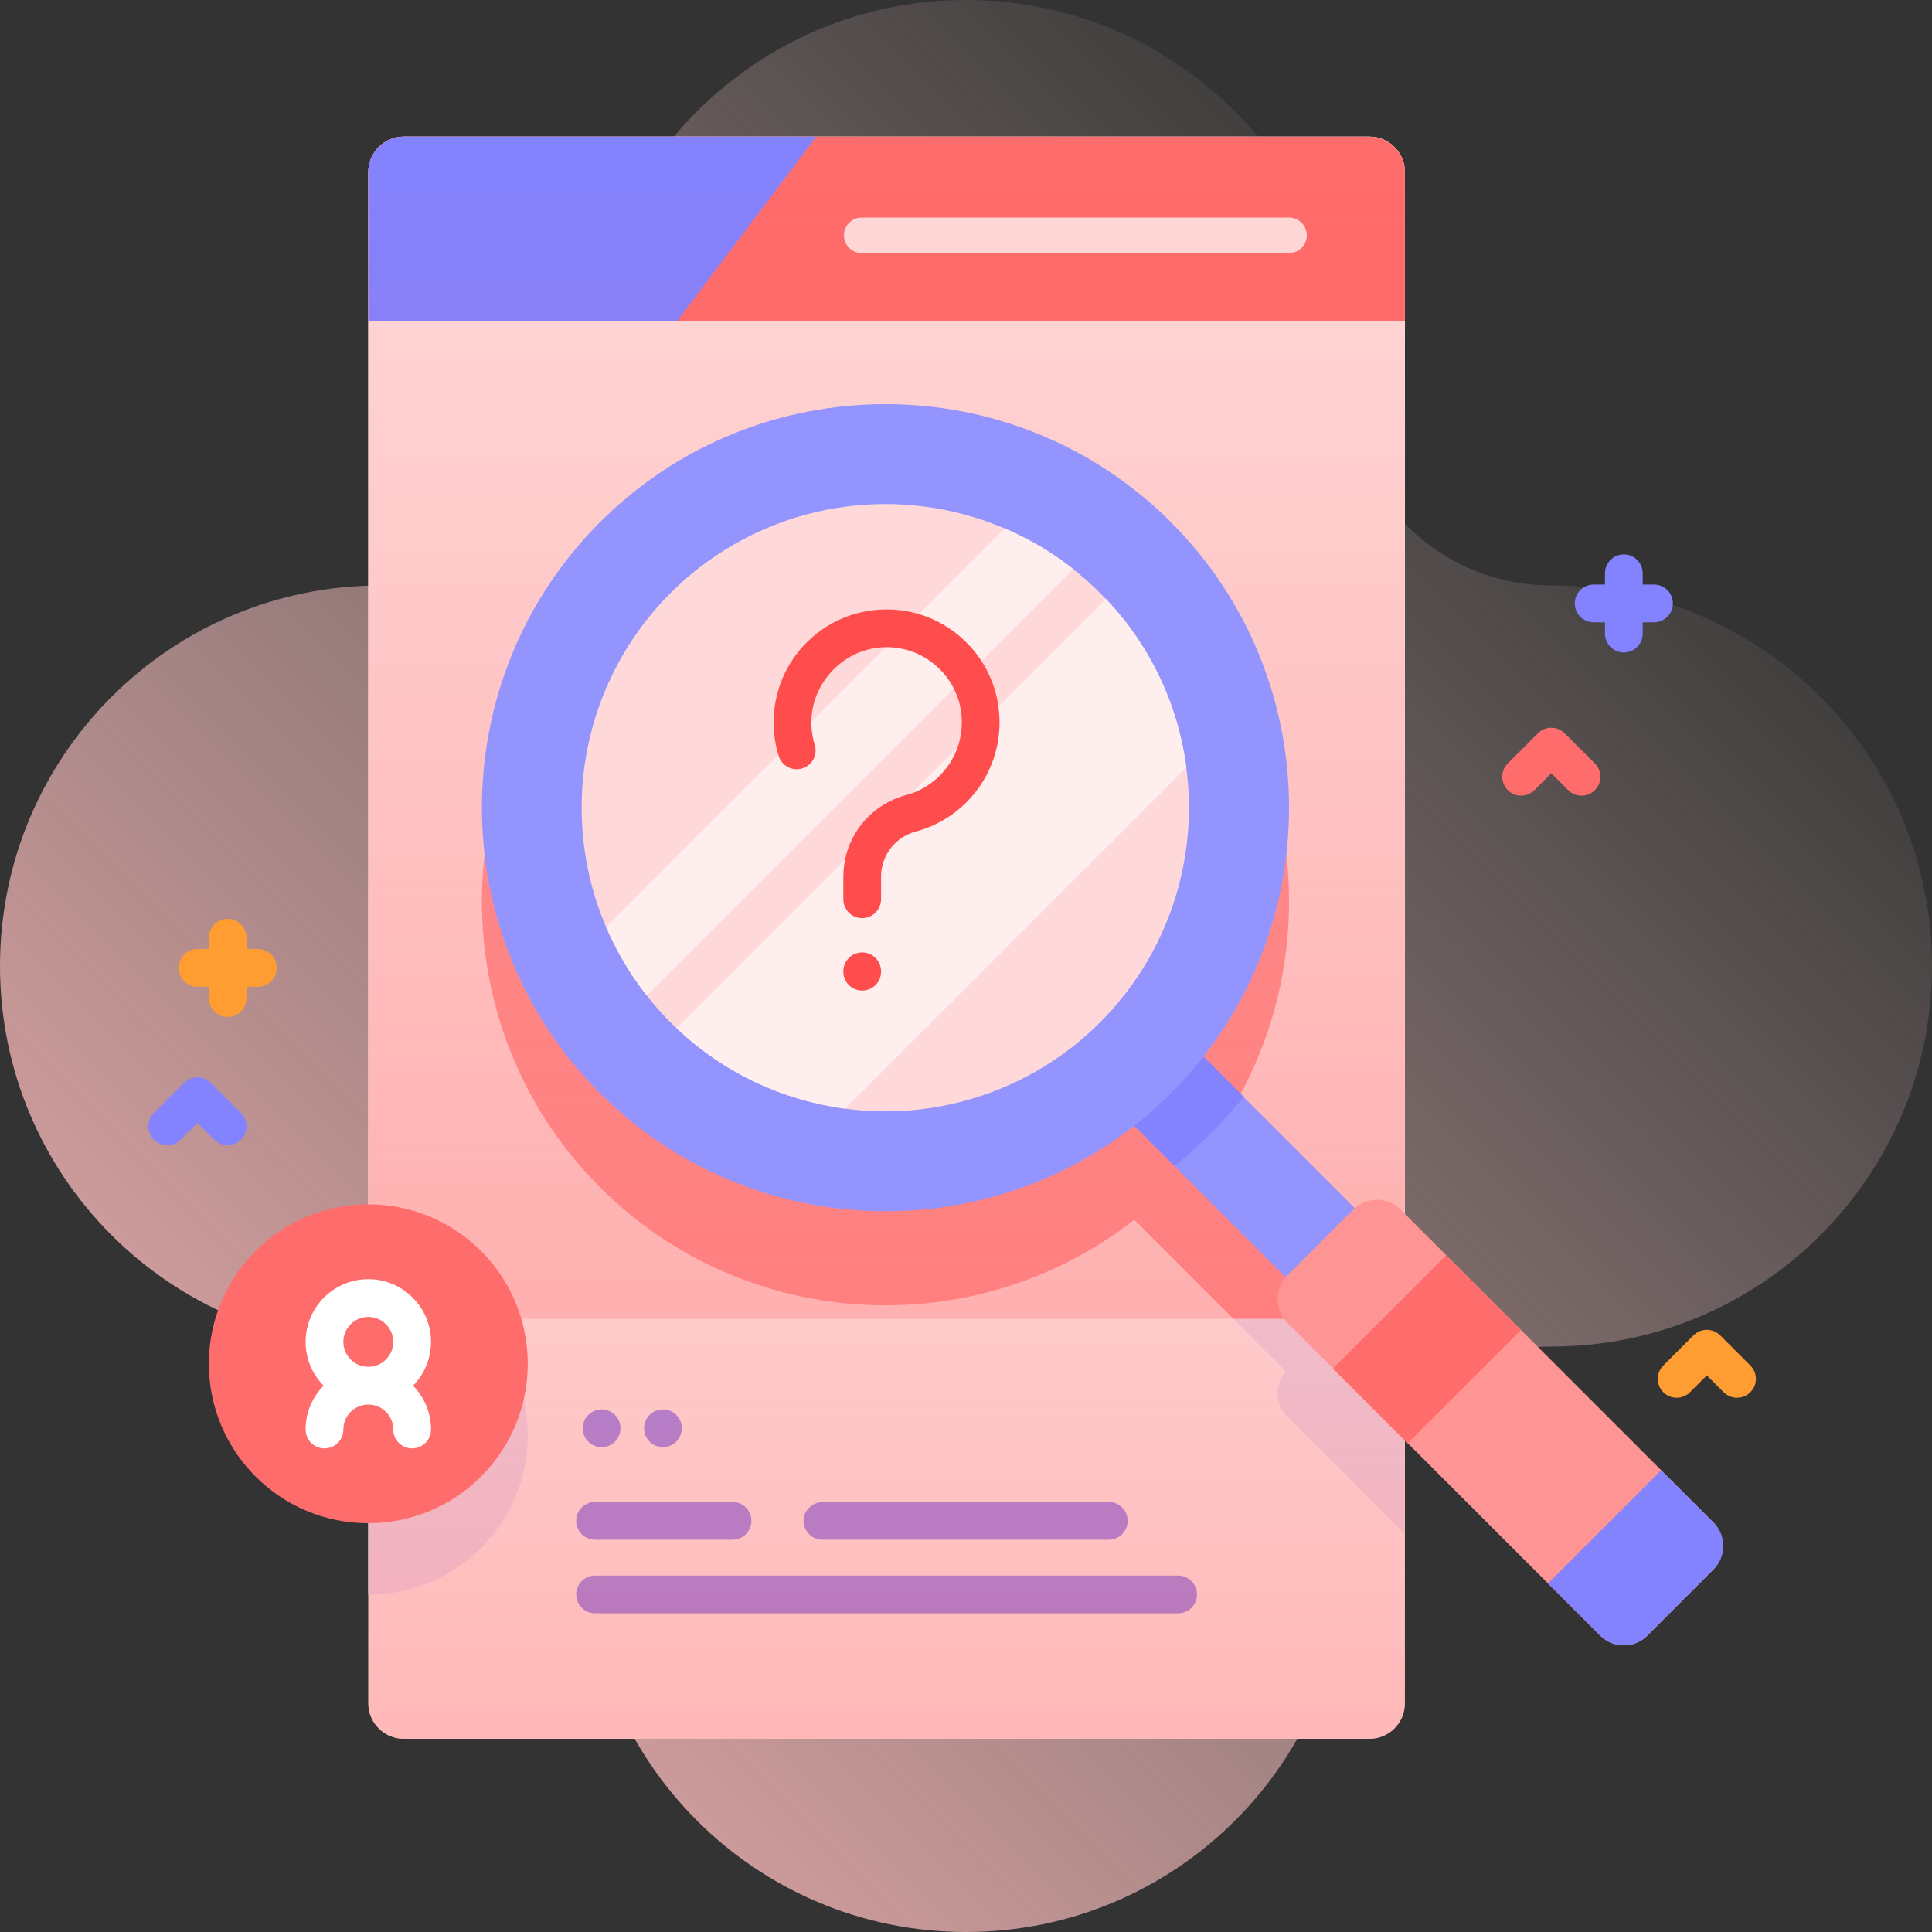 <svg id="Capa_1" enable-background="new 0 0 512 512" height="512" viewBox="0 0 512 512" width="512" xmlns="http://www.w3.org/2000/svg" xmlns:xlink="http://www.w3.org/1999/xlink"><rect x="0" y="0" width="512" height="512" fill="#333333" stroke="none"/><linearGradient id="SVGID_1_" gradientTransform="matrix(1 0 0 -1 -561.6 -6586.99)" gradientUnits="userSpaceOnUse" x1="998.685" x2="557.6" y1="-6661.905" y2="-7102.99"><stop offset="0" stop-color="#ffd9d9" stop-opacity="0"/><stop offset=".998" stop-color="#ffb3b3"/></linearGradient><linearGradient id="SVGID_2_" gradientUnits="userSpaceOnUse" x1="234.957" x2="234.957" y1="460.805" y2="36.205"><stop offset="0" stop-color="#ff4d4d" stop-opacity=".4"/><stop offset="1" stop-color="#ff4d4d" stop-opacity="0"/></linearGradient><g><g><path d="m411.152 155.152c-29.991 0-54.303-24.312-54.303-54.303 0-55.698-45.152-100.849-100.849-100.849s-100.848 45.151-100.848 100.848c0 29.991-24.312 54.303-54.303 54.303-55.698.001-100.849 45.152-100.849 100.849s45.151 100.848 100.848 100.848c29.991 0 54.303 24.312 54.303 54.303.001 55.698 45.152 100.849 100.849 100.849s100.848-45.151 100.848-100.848c0-29.991 24.312-54.303 54.303-54.303 55.698-.001 100.849-45.152 100.849-100.849s-45.151-100.848-100.848-100.848z" fill="url(#SVGID_1_)"/><g><g><path d="m372.307 45.605v405.8c0 5.19-4.21 9.4-9.4 9.4h-255.9c-5.19 0-9.4-4.21-9.4-9.4v-405.8c0-5.19 4.21-9.4 9.4-9.4h255.9c5.19 0 9.4 4.21 9.4 9.4z" fill="#fff"/><g fill="#ebebff"><path d="m372.307 346.625v59.99l-31.15-31.15c-3.32-3.31-3.44-8.59-.4-12.06l-40.16-40.16c-41.95 32.87-102.98 30.01-141.6-8.61-41.72-41.72-41.72-109.6 0-151.32s109.6-41.72 151.32 0c38.62 38.62 41.49 99.65 8.61 141.6l40.16 40.16c3.47-3.04 8.75-2.92 12.06.39z"/><path d="m139.866 380.345c0 23.34-18.92 42.26-42.26 42.26v-84.52c23.341 0 42.26 18.92 42.26 42.26z"/></g><path d="m372.307 45.605v303.9h-274.7v-303.9c0-5.19 4.21-9.4 9.4-9.4h255.9c5.19 0 9.4 4.21 9.4 9.4z" fill="#ffd9d9"/><path d="m372.307 346.625v2.88h-45.45l-26.26-26.26c-41.95 32.87-102.98 30.01-141.6-8.61-41.72-41.72-41.72-109.6 0-151.32s109.6-41.72 151.32 0c38.62 38.62 41.49 99.65 8.61 141.6l40.16 40.16c3.47-3.04 8.75-2.92 12.06.39z" fill="#ff9494"/><path d="m372.307 85.037v-39.423c0-5.197-4.213-9.41-9.41-9.41h-255.881c-5.197 0-9.41 4.213-9.41 9.41v39.423z" fill="#ff6c6c"/><g><g><g><path d="m179.475 85.037 36.833-48.833h-109.297c-5.194 0-9.405 4.211-9.405 9.405v39.427z" fill="#8383ff"/><g><path d="m341.612 67.069h-113.255c-2.597 0-4.703-2.106-4.703-4.703s2.105-4.703 4.703-4.703h113.255c2.597 0 4.703 2.106 4.703 4.703s-2.105 4.703-4.703 4.703z" fill="#ffd9d9"/></g></g></g></g><g><g><g><g><path d="m312.216 417.54h-154.52c-2.762 0-5 2.239-5 5s2.238 5 5 5h154.52c2.762 0 5-2.239 5-5s-2.238-5-5-5z" fill="#9494ff"/></g><g><path d="m194.133 398.037h-36.436c-2.762 0-5 2.239-5 5s2.238 5 5 5h36.436c2.762 0 5-2.239 5-5s-2.238-5-5-5z" fill="#9494ff"/></g><g><path d="m218.171 398.037h75.668c2.761 0 5 2.239 5 5s-2.239 5-5 5h-75.883c-2.924 0-5.261-2.51-4.976-5.492.248-2.599 2.58-4.508 5.191-4.508z" fill="#9494ff"/></g></g></g><g fill="#9494ff"><circle cx="175.685" cy="378.506" r="5"/><circle cx="159.435" cy="378.506" r="5"/></g></g><path d="m372.307 45.605v405.8c0 5.19-4.21 9.4-9.4 9.4h-255.9c-5.19 0-9.4-4.21-9.4-9.4v-405.8c0-5.19 4.21-9.4 9.4-9.4h255.9c5.19 0 9.4 4.21 9.4 9.4z" fill="url(#SVGID_2_)"/><g><path d="m292.551 290.335 18.326-18.325 55.613 55.613-18.325 18.326z" fill="#9494ff"/><path d="m292.613 290.33 18.661 18.661c3.338-2.687 6.555-5.579 9.652-8.676s5.989-6.314 8.676-9.652l-18.661-18.661z" fill="#8383ff"/><g><path d="m310.321 289.71c-41.719 41.719-109.601 41.719-151.321 0s-41.719-109.602 0-151.321 109.602-41.719 151.321 0 41.719 109.601 0 151.321z" fill="#9494ff"/></g><ellipse cx="234.612" cy="214.051" fill="#ffd9d9" rx="80.473" ry="80.473"/><path d="m284.457 150.815-113.03 113.03c-4.47-5.66-8.06-11.79-10.78-18.2l105.61-105.61c6.41 2.72 12.54 6.31 18.2 10.78z" fill="#fee"/><path d="m314.406 203.375-90.42 90.42c-16.25-2.15-31.97-9.26-44.68-21.32l113.78-113.78c12.06 12.71 19.171 28.43 21.32 44.68z" fill="#fee"/><path d="m454.062 415.951-17.499 17.499c-3.452 3.452-9.048 3.452-12.499 0l-82.911-82.911c-3.452-3.452-3.452-9.048 0-12.499l17.499-17.499c3.452-3.452 9.048-3.452 12.499 0l82.911 82.911c3.451 3.452 3.451 9.048 0 12.499z" fill="#ff9494"/><path d="m410.239 419.626 13.824 13.824c3.452 3.452 9.048 3.452 12.499 0l17.499-17.499c3.452-3.452 3.452-9.048 0-12.499l-13.824-13.824z" fill="#8383ff"/><path d="m353.242 362.705 29.994-29.994 19.796 19.796-29.994 29.994z" fill="#ff6c6c"/></g><g fill="#ff4d4d"><path d="m228.491 243.315c-2.762 0-5-2.239-5-5v-6.016c0-3.881 1.018-7.713 2.943-11.084 2.948-5.159 7.917-8.984 13.633-10.496 8.729-2.307 14.826-10.234 14.826-19.277 0-5.43-2.145-10.506-6.037-14.293-3.891-3.785-9.026-5.783-14.468-5.636-10.445.289-19.132 9.024-19.364 19.473-.049 2.182.251 4.33.89 6.385.82 2.637-.653 5.439-3.29 6.259-2.635.82-5.439-.652-6.259-3.29-.961-3.089-1.411-6.311-1.339-9.576.355-15.959 13.131-28.806 29.085-29.248 8.175-.22 15.874 2.78 21.718 8.464 5.845 5.686 9.064 13.308 9.064 21.461 0 13.577-9.158 25.48-22.271 28.945-3.143.831-5.878 2.941-7.505 5.789-1.064 1.862-1.627 3.979-1.627 6.123v6.016c.001 2.762-2.237 5.001-4.999 5.001z"/><path d="m228.491 262.509c-2.762 0-5-2.239-5-5v-.106c0-2.761 2.238-5 5-5s5 2.239 5 5v.106c0 2.762-2.238 5-5 5z"/></g><g><circle cx="97.606" cy="361.417" fill="#ff6c6c" r="42.256"/><path d="m114.219 355.61c0-9.161-7.453-16.613-16.613-16.613s-16.613 7.453-16.613 16.613c0 4.518 1.818 8.615 4.755 11.613-2.936 2.998-4.755 7.095-4.755 11.613 0 2.761 2.238 5 5 5s5-2.239 5-5c0-3.646 2.967-6.613 6.613-6.613s6.613 2.967 6.613 6.613c0 2.761 2.238 5 5 5s5-2.239 5-5c0-4.518-1.818-8.615-4.755-11.613 2.937-2.997 4.755-7.095 4.755-11.613zm-16.613-6.613c3.646 0 6.613 2.967 6.613 6.613s-2.967 6.613-6.613 6.613-6.613-2.967-6.613-6.613 2.966-6.613 6.613-6.613z" fill="#fff"/></g></g><path d="m438.333 154.913h-3v-3c0-2.761-2.238-5-5-5s-5 2.239-5 5v3h-3c-2.762 0-5 2.239-5 5s2.238 5 5 5h3v3c0 2.761 2.238 5 5 5s5-2.239 5-5v-3h3c2.762 0 5-2.239 5-5s-2.238-5-5-5z" fill="#8383ff"/><path d="m68.333 251.505h-3v-3c0-2.761-2.238-5-5-5s-5 2.239-5 5v3h-3c-2.762 0-5 2.239-5 5s2.238 5 5 5h3v3c0 2.761 2.238 5 5 5s5-2.239 5-5v-3h3c2.762 0 5-2.239 5-5s-2.238-5-5-5z" fill="#ff9d33"/><path d="m419.114 210.855c-1.279 0-2.56-.488-3.535-1.464l-4.465-4.464-4.465 4.464c-1.951 1.952-5.119 1.952-7.07 0-1.953-1.953-1.953-5.119 0-7.071l8-8c1.951-1.952 5.119-1.952 7.07 0l8 8c1.953 1.953 1.953 5.119 0 7.071-.975.976-2.255 1.464-3.535 1.464z" fill="#ff6c6c"/><path d="m60.333 303.497c-1.279 0-2.56-.488-3.535-1.464l-4.465-4.464-4.465 4.464c-1.951 1.952-5.119 1.952-7.07 0-1.953-1.953-1.953-5.119 0-7.071l8-8c1.951-1.952 5.119-1.952 7.07 0l8 8c1.953 1.953 1.953 5.119 0 7.071-.975.975-2.256 1.464-3.535 1.464z" fill="#8383ff"/><path d="m460.333 370.417c-1.279 0-2.56-.488-3.535-1.464l-4.465-4.464-4.465 4.464c-1.951 1.952-5.119 1.952-7.07 0-1.953-1.953-1.953-5.119 0-7.071l8-8c1.951-1.952 5.119-1.952 7.07 0l8 8c1.953 1.953 1.953 5.119 0 7.071-.975.976-2.256 1.464-3.535 1.464z" fill="#ff9d33"/></g></g></g></svg>